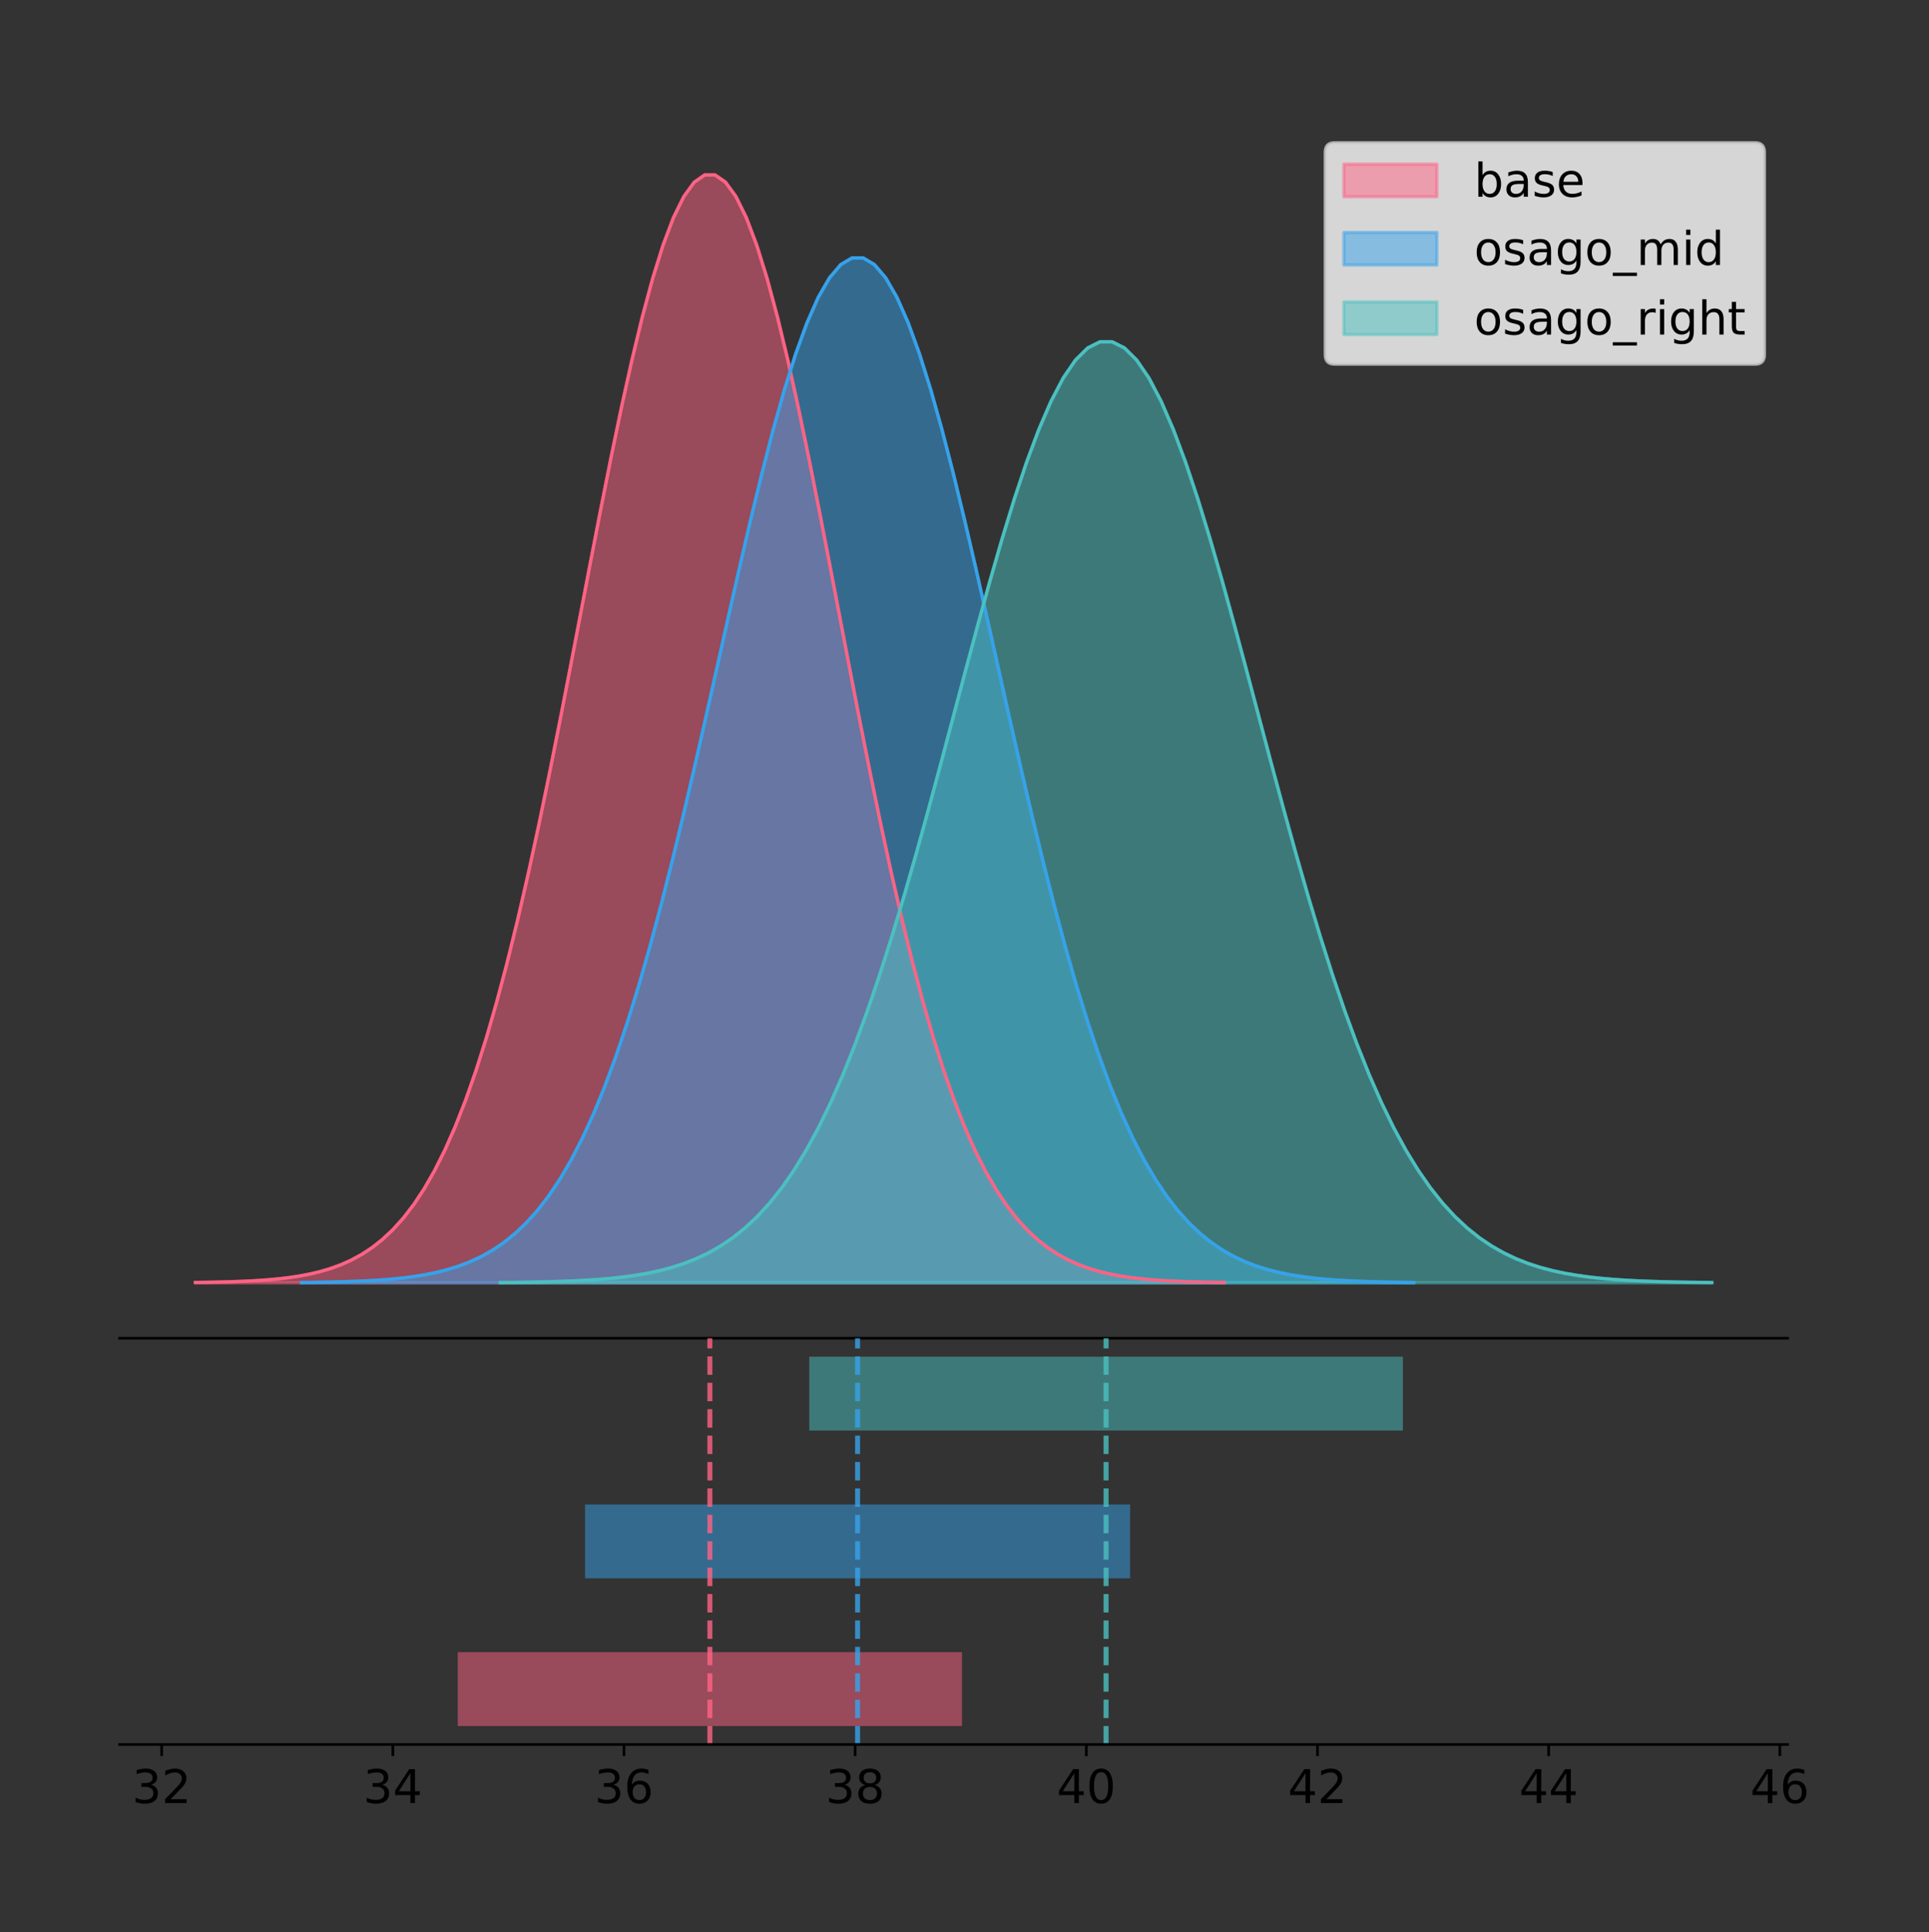 <?xml version="1.0" encoding="utf-8" standalone="no"?>
<!DOCTYPE svg PUBLIC "-//W3C//DTD SVG 1.1//EN"
  "http://www.w3.org/Graphics/SVG/1.1/DTD/svg11.dtd">
<!-- Created with matplotlib (https://matplotlib.org/) -->
<svg height="581.789pt" version="1.1" viewBox="0 0 580.768 581.789" width="580.768pt" xmlns="http://www.w3.org/2000/svg" xmlns:xlink="http://www.w3.org/1999/xlink">
 <rect x="0" y="0" width="580.768" height="581.789" fill="#333333" stroke="none"/>
 <defs>
  <style type="text/css">
*{stroke-linecap:butt;stroke-linejoin:round;}
  </style>
 </defs>
 <g id="figure_1">
  <g id="patch_1">
   <path d="M 0 581.789 
L 580.768 581.789 
L 580.768 0 
L 0 0 
z
" style="fill:none;"/>
  </g>
  <g id="axes_1">
   <g id="patch_2">
    <path d="M 36 402.93 
L 538.2 402.93 
L 538.2 36 
L 36 36 
z
" style="fill:none;"/>
   </g>
   <g id="PolyCollection_1">
    <defs>
     <path d="M 58.827 -195.538 
L 58.827 -195.65 
L 61.957 -195.692 
L 65.086 -195.749 
L 68.215 -195.825 
L 71.344 -195.925 
L 74.473 -196.058 
L 77.603 -196.23 
L 80.732 -196.455 
L 83.861 -196.744 
L 86.99 -197.115 
L 90.12 -197.585 
L 93.249 -198.179 
L 96.378 -198.923 
L 99.507 -199.848 
L 102.636 -200.99 
L 105.766 -202.39 
L 108.895 -204.093 
L 112.024 -206.151 
L 115.153 -208.617 
L 118.283 -211.552 
L 121.412 -215.017 
L 124.541 -219.078 
L 127.67 -223.801 
L 130.8 -229.25 
L 133.929 -235.488 
L 137.058 -242.572 
L 140.187 -250.552 
L 143.316 -259.468 
L 146.446 -269.344 
L 149.575 -280.192 
L 152.704 -292.002 
L 155.833 -304.744 
L 158.963 -318.365 
L 162.092 -332.786 
L 165.221 -347.901 
L 168.35 -363.58 
L 171.479 -379.667 
L 174.609 -395.98 
L 177.738 -412.318 
L 180.867 -428.462 
L 183.996 -444.18 
L 187.126 -459.23 
L 190.255 -473.372 
L 193.384 -486.366 
L 196.513 -497.987 
L 199.643 -508.025 
L 202.772 -516.294 
L 205.901 -522.64 
L 209.03 -526.94 
L 212.159 -529.111 
L 215.289 -529.111 
L 218.418 -526.94 
L 221.547 -522.64 
L 224.676 -516.294 
L 227.806 -508.025 
L 230.935 -497.987 
L 234.064 -486.366 
L 237.193 -473.372 
L 240.323 -459.23 
L 243.452 -444.18 
L 246.581 -428.462 
L 249.71 -412.318 
L 252.839 -395.98 
L 255.969 -379.667 
L 259.098 -363.58 
L 262.227 -347.901 
L 265.356 -332.786 
L 268.486 -318.365 
L 271.615 -304.744 
L 274.744 -292.002 
L 277.873 -280.192 
L 281.002 -269.344 
L 284.132 -259.468 
L 287.261 -250.552 
L 290.39 -242.572 
L 293.519 -235.488 
L 296.649 -229.25 
L 299.778 -223.801 
L 302.907 -219.078 
L 306.036 -215.017 
L 309.166 -211.552 
L 312.295 -208.617 
L 315.424 -206.151 
L 318.553 -204.093 
L 321.682 -202.39 
L 324.812 -200.99 
L 327.941 -199.848 
L 331.07 -198.923 
L 334.199 -198.179 
L 337.329 -197.585 
L 340.458 -197.115 
L 343.587 -196.744 
L 346.716 -196.455 
L 349.846 -196.23 
L 352.975 -196.058 
L 356.104 -195.925 
L 359.233 -195.825 
L 362.362 -195.749 
L 365.492 -195.692 
L 368.621 -195.65 
L 368.621 -195.538 
L 368.621 -195.538 
L 365.492 -195.538 
L 362.362 -195.538 
L 359.233 -195.538 
L 356.104 -195.538 
L 352.975 -195.538 
L 349.846 -195.538 
L 346.716 -195.538 
L 343.587 -195.538 
L 340.458 -195.538 
L 337.329 -195.538 
L 334.199 -195.538 
L 331.07 -195.538 
L 327.941 -195.538 
L 324.812 -195.538 
L 321.682 -195.538 
L 318.553 -195.538 
L 315.424 -195.538 
L 312.295 -195.538 
L 309.166 -195.538 
L 306.036 -195.538 
L 302.907 -195.538 
L 299.778 -195.538 
L 296.649 -195.538 
L 293.519 -195.538 
L 290.39 -195.538 
L 287.261 -195.538 
L 284.132 -195.538 
L 281.002 -195.538 
L 277.873 -195.538 
L 274.744 -195.538 
L 271.615 -195.538 
L 268.486 -195.538 
L 265.356 -195.538 
L 262.227 -195.538 
L 259.098 -195.538 
L 255.969 -195.538 
L 252.839 -195.538 
L 249.71 -195.538 
L 246.581 -195.538 
L 243.452 -195.538 
L 240.323 -195.538 
L 237.193 -195.538 
L 234.064 -195.538 
L 230.935 -195.538 
L 227.806 -195.538 
L 224.676 -195.538 
L 221.547 -195.538 
L 218.418 -195.538 
L 215.289 -195.538 
L 212.159 -195.538 
L 209.03 -195.538 
L 205.901 -195.538 
L 202.772 -195.538 
L 199.643 -195.538 
L 196.513 -195.538 
L 193.384 -195.538 
L 190.255 -195.538 
L 187.126 -195.538 
L 183.996 -195.538 
L 180.867 -195.538 
L 177.738 -195.538 
L 174.609 -195.538 
L 171.479 -195.538 
L 168.35 -195.538 
L 165.221 -195.538 
L 162.092 -195.538 
L 158.963 -195.538 
L 155.833 -195.538 
L 152.704 -195.538 
L 149.575 -195.538 
L 146.446 -195.538 
L 143.316 -195.538 
L 140.187 -195.538 
L 137.058 -195.538 
L 133.929 -195.538 
L 130.8 -195.538 
L 127.67 -195.538 
L 124.541 -195.538 
L 121.412 -195.538 
L 118.283 -195.538 
L 115.153 -195.538 
L 112.024 -195.538 
L 108.895 -195.538 
L 105.766 -195.538 
L 102.636 -195.538 
L 99.507 -195.538 
L 96.378 -195.538 
L 93.249 -195.538 
L 90.12 -195.538 
L 86.99 -195.538 
L 83.861 -195.538 
L 80.732 -195.538 
L 77.603 -195.538 
L 74.473 -195.538 
L 71.344 -195.538 
L 68.215 -195.538 
L 65.086 -195.538 
L 61.957 -195.538 
L 58.827 -195.538 
z
" id="m08ca126b82" style="stroke:#ff6384;stroke-opacity:0.5;"/>
    </defs>
    <g clip-path="url(#pa1936fa9af)">
     <use style="fill:#ff6384;fill-opacity:0.5;stroke:#ff6384;stroke-opacity:0.5;" x="0" xlink:href="#m08ca126b82" y="581.789"/>
    </g>
   </g>
   <g id="PolyCollection_2">
    <defs>
     <path d="M 90.756 -195.538 
L 90.756 -195.642 
L 94.138 -195.681 
L 97.521 -195.733 
L 100.904 -195.803 
L 104.286 -195.896 
L 107.669 -196.019 
L 111.052 -196.179 
L 114.434 -196.386 
L 117.817 -196.654 
L 121.2 -196.997 
L 124.582 -197.432 
L 127.965 -197.981 
L 131.348 -198.669 
L 134.73 -199.525 
L 138.113 -200.582 
L 141.496 -201.877 
L 144.878 -203.452 
L 148.261 -205.356 
L 151.644 -207.637 
L 155.026 -210.352 
L 158.409 -213.558 
L 161.792 -217.314 
L 165.174 -221.683 
L 168.557 -226.724 
L 171.94 -232.495 
L 175.322 -239.048 
L 178.705 -246.431 
L 182.088 -254.678 
L 185.47 -263.815 
L 188.853 -273.85 
L 192.236 -284.775 
L 195.618 -296.563 
L 199.001 -309.163 
L 202.384 -322.503 
L 205.766 -336.486 
L 209.149 -350.99 
L 212.532 -365.872 
L 215.914 -380.963 
L 219.297 -396.077 
L 222.68 -411.011 
L 226.062 -425.551 
L 229.445 -439.474 
L 232.828 -452.556 
L 236.21 -464.577 
L 239.593 -475.327 
L 242.976 -484.613 
L 246.358 -492.263 
L 249.741 -498.133 
L 253.123 -502.111 
L 256.506 -504.119 
L 259.889 -504.119 
L 263.271 -502.111 
L 266.654 -498.133 
L 270.037 -492.263 
L 273.419 -484.613 
L 276.802 -475.327 
L 280.185 -464.577 
L 283.567 -452.556 
L 286.95 -439.474 
L 290.333 -425.551 
L 293.715 -411.011 
L 297.098 -396.077 
L 300.481 -380.963 
L 303.863 -365.872 
L 307.246 -350.99 
L 310.629 -336.486 
L 314.011 -322.503 
L 317.394 -309.163 
L 320.777 -296.563 
L 324.159 -284.775 
L 327.542 -273.85 
L 330.925 -263.815 
L 334.307 -254.678 
L 337.69 -246.431 
L 341.073 -239.048 
L 344.455 -232.495 
L 347.838 -226.724 
L 351.221 -221.683 
L 354.603 -217.314 
L 357.986 -213.558 
L 361.369 -210.352 
L 364.751 -207.637 
L 368.134 -205.356 
L 371.517 -203.452 
L 374.899 -201.877 
L 378.282 -200.582 
L 381.665 -199.525 
L 385.047 -198.669 
L 388.43 -197.981 
L 391.813 -197.432 
L 395.195 -196.997 
L 398.578 -196.654 
L 401.961 -196.386 
L 405.343 -196.179 
L 408.726 -196.019 
L 412.109 -195.896 
L 415.491 -195.803 
L 418.874 -195.733 
L 422.257 -195.681 
L 425.639 -195.642 
L 425.639 -195.538 
L 425.639 -195.538 
L 422.257 -195.538 
L 418.874 -195.538 
L 415.491 -195.538 
L 412.109 -195.538 
L 408.726 -195.538 
L 405.343 -195.538 
L 401.961 -195.538 
L 398.578 -195.538 
L 395.195 -195.538 
L 391.813 -195.538 
L 388.43 -195.538 
L 385.047 -195.538 
L 381.665 -195.538 
L 378.282 -195.538 
L 374.899 -195.538 
L 371.517 -195.538 
L 368.134 -195.538 
L 364.751 -195.538 
L 361.369 -195.538 
L 357.986 -195.538 
L 354.603 -195.538 
L 351.221 -195.538 
L 347.838 -195.538 
L 344.455 -195.538 
L 341.073 -195.538 
L 337.69 -195.538 
L 334.307 -195.538 
L 330.925 -195.538 
L 327.542 -195.538 
L 324.159 -195.538 
L 320.777 -195.538 
L 317.394 -195.538 
L 314.011 -195.538 
L 310.629 -195.538 
L 307.246 -195.538 
L 303.863 -195.538 
L 300.481 -195.538 
L 297.098 -195.538 
L 293.715 -195.538 
L 290.333 -195.538 
L 286.95 -195.538 
L 283.567 -195.538 
L 280.185 -195.538 
L 276.802 -195.538 
L 273.419 -195.538 
L 270.037 -195.538 
L 266.654 -195.538 
L 263.271 -195.538 
L 259.889 -195.538 
L 256.506 -195.538 
L 253.123 -195.538 
L 249.741 -195.538 
L 246.358 -195.538 
L 242.976 -195.538 
L 239.593 -195.538 
L 236.21 -195.538 
L 232.828 -195.538 
L 229.445 -195.538 
L 226.062 -195.538 
L 222.68 -195.538 
L 219.297 -195.538 
L 215.914 -195.538 
L 212.532 -195.538 
L 209.149 -195.538 
L 205.766 -195.538 
L 202.384 -195.538 
L 199.001 -195.538 
L 195.618 -195.538 
L 192.236 -195.538 
L 188.853 -195.538 
L 185.47 -195.538 
L 182.088 -195.538 
L 178.705 -195.538 
L 175.322 -195.538 
L 171.94 -195.538 
L 168.557 -195.538 
L 165.174 -195.538 
L 161.792 -195.538 
L 158.409 -195.538 
L 155.026 -195.538 
L 151.644 -195.538 
L 148.261 -195.538 
L 144.878 -195.538 
L 141.496 -195.538 
L 138.113 -195.538 
L 134.73 -195.538 
L 131.348 -195.538 
L 127.965 -195.538 
L 124.582 -195.538 
L 121.2 -195.538 
L 117.817 -195.538 
L 114.434 -195.538 
L 111.052 -195.538 
L 107.669 -195.538 
L 104.286 -195.538 
L 100.904 -195.538 
L 97.521 -195.538 
L 94.138 -195.538 
L 90.756 -195.538 
z
" id="m27707bb3d5" style="stroke:#36a2eb;stroke-opacity:0.5;"/>
    </defs>
    <g clip-path="url(#pa1936fa9af)">
     <use style="fill:#36a2eb;fill-opacity:0.5;stroke:#36a2eb;stroke-opacity:0.5;" x="0" xlink:href="#m27707bb3d5" y="581.789"/>
    </g>
   </g>
   <g id="PolyCollection_3">
    <defs>
     <path d="M 150.645 -195.538 
L 150.645 -195.633 
L 154.329 -195.669 
L 158.013 -195.717 
L 161.697 -195.782 
L 165.381 -195.867 
L 169.066 -195.979 
L 172.75 -196.126 
L 176.434 -196.317 
L 180.118 -196.563 
L 183.802 -196.877 
L 187.486 -197.277 
L 191.17 -197.781 
L 194.854 -198.413 
L 198.539 -199.199 
L 202.223 -200.169 
L 205.907 -201.358 
L 209.591 -202.805 
L 213.275 -204.552 
L 216.959 -206.647 
L 220.643 -209.14 
L 224.327 -212.083 
L 228.011 -215.533 
L 231.696 -219.544 
L 235.38 -224.172 
L 239.064 -229.471 
L 242.748 -235.488 
L 246.432 -242.266 
L 250.116 -249.839 
L 253.8 -258.228 
L 257.484 -267.442 
L 261.169 -277.473 
L 264.853 -288.296 
L 268.537 -299.865 
L 272.221 -312.114 
L 275.905 -324.953 
L 279.589 -338.27 
L 283.273 -351.934 
L 286.957 -365.79 
L 290.641 -379.668 
L 294.326 -393.38 
L 298.01 -406.73 
L 301.694 -419.514 
L 305.378 -431.525 
L 309.062 -442.562 
L 312.746 -452.433 
L 316.43 -460.959 
L 320.114 -467.983 
L 323.799 -473.373 
L 327.483 -477.025 
L 331.167 -478.869 
L 334.851 -478.869 
L 338.535 -477.025 
L 342.219 -473.373 
L 345.903 -467.983 
L 349.587 -460.959 
L 353.272 -452.433 
L 356.956 -442.562 
L 360.64 -431.525 
L 364.324 -419.514 
L 368.008 -406.73 
L 371.692 -393.38 
L 375.376 -379.668 
L 379.06 -365.79 
L 382.744 -351.934 
L 386.429 -338.27 
L 390.113 -324.953 
L 393.797 -312.114 
L 397.481 -299.865 
L 401.165 -288.296 
L 404.849 -277.473 
L 408.533 -267.442 
L 412.217 -258.228 
L 415.902 -249.839 
L 419.586 -242.266 
L 423.27 -235.488 
L 426.954 -229.471 
L 430.638 -224.172 
L 434.322 -219.544 
L 438.006 -215.533 
L 441.69 -212.083 
L 445.374 -209.14 
L 449.059 -206.647 
L 452.743 -204.552 
L 456.427 -202.805 
L 460.111 -201.358 
L 463.795 -200.169 
L 467.479 -199.199 
L 471.163 -198.413 
L 474.847 -197.781 
L 478.532 -197.277 
L 482.216 -196.877 
L 485.9 -196.563 
L 489.584 -196.317 
L 493.268 -196.126 
L 496.952 -195.979 
L 500.636 -195.867 
L 504.32 -195.782 
L 508.004 -195.717 
L 511.689 -195.669 
L 515.373 -195.633 
L 515.373 -195.538 
L 515.373 -195.538 
L 511.689 -195.538 
L 508.004 -195.538 
L 504.32 -195.538 
L 500.636 -195.538 
L 496.952 -195.538 
L 493.268 -195.538 
L 489.584 -195.538 
L 485.9 -195.538 
L 482.216 -195.538 
L 478.532 -195.538 
L 474.847 -195.538 
L 471.163 -195.538 
L 467.479 -195.538 
L 463.795 -195.538 
L 460.111 -195.538 
L 456.427 -195.538 
L 452.743 -195.538 
L 449.059 -195.538 
L 445.374 -195.538 
L 441.69 -195.538 
L 438.006 -195.538 
L 434.322 -195.538 
L 430.638 -195.538 
L 426.954 -195.538 
L 423.27 -195.538 
L 419.586 -195.538 
L 415.902 -195.538 
L 412.217 -195.538 
L 408.533 -195.538 
L 404.849 -195.538 
L 401.165 -195.538 
L 397.481 -195.538 
L 393.797 -195.538 
L 390.113 -195.538 
L 386.429 -195.538 
L 382.744 -195.538 
L 379.06 -195.538 
L 375.376 -195.538 
L 371.692 -195.538 
L 368.008 -195.538 
L 364.324 -195.538 
L 360.64 -195.538 
L 356.956 -195.538 
L 353.272 -195.538 
L 349.587 -195.538 
L 345.903 -195.538 
L 342.219 -195.538 
L 338.535 -195.538 
L 334.851 -195.538 
L 331.167 -195.538 
L 327.483 -195.538 
L 323.799 -195.538 
L 320.114 -195.538 
L 316.43 -195.538 
L 312.746 -195.538 
L 309.062 -195.538 
L 305.378 -195.538 
L 301.694 -195.538 
L 298.01 -195.538 
L 294.326 -195.538 
L 290.641 -195.538 
L 286.957 -195.538 
L 283.273 -195.538 
L 279.589 -195.538 
L 275.905 -195.538 
L 272.221 -195.538 
L 268.537 -195.538 
L 264.853 -195.538 
L 261.169 -195.538 
L 257.484 -195.538 
L 253.8 -195.538 
L 250.116 -195.538 
L 246.432 -195.538 
L 242.748 -195.538 
L 239.064 -195.538 
L 235.38 -195.538 
L 231.696 -195.538 
L 228.011 -195.538 
L 224.327 -195.538 
L 220.643 -195.538 
L 216.959 -195.538 
L 213.275 -195.538 
L 209.591 -195.538 
L 205.907 -195.538 
L 202.223 -195.538 
L 198.539 -195.538 
L 194.854 -195.538 
L 191.17 -195.538 
L 187.486 -195.538 
L 183.802 -195.538 
L 180.118 -195.538 
L 176.434 -195.538 
L 172.75 -195.538 
L 169.066 -195.538 
L 165.381 -195.538 
L 161.697 -195.538 
L 158.013 -195.538 
L 154.329 -195.538 
L 150.645 -195.538 
z
" id="m0aa0b2d260" style="stroke:#4bc0c0;stroke-opacity:0.5;"/>
    </defs>
    <g clip-path="url(#pa1936fa9af)">
     <use style="fill:#4bc0c0;fill-opacity:0.5;stroke:#4bc0c0;stroke-opacity:0.5;" x="0" xlink:href="#m0aa0b2d260" y="581.789"/>
    </g>
   </g>
   <g id="line2d_1">
    <path clip-path="url(#pa1936fa9af)" d="M 58.827 386.139 
L 61.957 386.097 
L 65.086 386.04 
L 68.215 385.965 
L 71.344 385.864 
L 74.473 385.732 
L 77.603 385.559 
L 80.732 385.334 
L 83.861 385.045 
L 86.99 384.675 
L 90.12 384.204 
L 93.249 383.61 
L 96.378 382.867 
L 99.507 381.941 
L 102.636 380.799 
L 105.766 379.399 
L 108.895 377.696 
L 112.024 375.639 
L 115.153 373.172 
L 118.283 370.238 
L 121.412 366.772 
L 124.541 362.711 
L 127.67 357.989 
L 130.8 352.539 
L 133.929 346.301 
L 137.058 339.217 
L 140.187 331.237 
L 143.316 322.322 
L 146.446 312.445 
L 149.575 301.597 
L 152.704 289.787 
L 155.833 277.045 
L 158.963 263.424 
L 162.092 249.004 
L 165.221 233.888 
L 168.35 218.209 
L 171.479 202.123 
L 174.609 185.809 
L 177.738 169.471 
L 180.867 153.327 
L 183.996 137.61 
L 187.126 122.559 
L 190.255 108.418 
L 193.384 95.423 
L 196.513 83.803 
L 199.643 73.765 
L 202.772 65.495 
L 205.901 59.15 
L 209.03 54.85 
L 212.159 52.679 
L 215.289 52.679 
L 218.418 54.85 
L 221.547 59.15 
L 224.676 65.495 
L 227.806 73.765 
L 230.935 83.803 
L 234.064 95.423 
L 237.193 108.418 
L 240.323 122.559 
L 243.452 137.61 
L 246.581 153.327 
L 249.71 169.471 
L 252.839 185.809 
L 255.969 202.123 
L 259.098 218.209 
L 262.227 233.888 
L 265.356 249.004 
L 268.486 263.424 
L 271.615 277.045 
L 274.744 289.787 
L 277.873 301.597 
L 281.002 312.445 
L 284.132 322.322 
L 287.261 331.237 
L 290.39 339.217 
L 293.519 346.301 
L 296.649 352.539 
L 299.778 357.989 
L 302.907 362.711 
L 306.036 366.772 
L 309.166 370.238 
L 312.295 373.172 
L 315.424 375.639 
L 318.553 377.696 
L 321.682 379.399 
L 324.812 380.799 
L 327.941 381.941 
L 331.07 382.867 
L 334.199 383.61 
L 337.329 384.204 
L 340.458 384.675 
L 343.587 385.045 
L 346.716 385.334 
L 349.846 385.559 
L 352.975 385.732 
L 356.104 385.864 
L 359.233 385.965 
L 362.362 386.04 
L 365.492 386.097 
L 368.621 386.139 
" style="fill:none;stroke:#ff6384;stroke-linecap:square;"/>
   </g>
   <g id="line2d_2">
    <path clip-path="url(#pa1936fa9af)" d="M 90.756 386.148 
L 94.138 386.109 
L 97.521 386.056 
L 100.904 385.986 
L 104.286 385.893 
L 107.669 385.771 
L 111.052 385.611 
L 114.434 385.403 
L 117.817 385.135 
L 121.2 384.793 
L 124.582 384.357 
L 127.965 383.808 
L 131.348 383.12 
L 134.73 382.264 
L 138.113 381.208 
L 141.496 379.913 
L 144.878 378.337 
L 148.261 376.434 
L 151.644 374.152 
L 155.026 371.438 
L 158.409 368.232 
L 161.792 364.475 
L 165.174 360.106 
L 168.557 355.065 
L 171.94 349.294 
L 175.322 342.741 
L 178.705 335.359 
L 182.088 327.111 
L 185.47 317.975 
L 188.853 307.94 
L 192.236 297.014 
L 195.618 285.227 
L 199.001 272.626 
L 202.384 259.286 
L 205.766 245.303 
L 209.149 230.799 
L 212.532 215.918 
L 215.914 200.827 
L 219.297 185.713 
L 222.68 170.778 
L 226.062 156.238 
L 229.445 142.315 
L 232.828 129.233 
L 236.21 117.213 
L 239.593 106.463 
L 242.976 97.177 
L 246.358 89.527 
L 249.741 83.657 
L 253.123 79.679 
L 256.506 77.67 
L 259.889 77.67 
L 263.271 79.679 
L 266.654 83.657 
L 270.037 89.527 
L 273.419 97.177 
L 276.802 106.463 
L 280.185 117.213 
L 283.567 129.233 
L 286.95 142.315 
L 290.333 156.238 
L 293.715 170.778 
L 297.098 185.713 
L 300.481 200.827 
L 303.863 215.918 
L 307.246 230.799 
L 310.629 245.303 
L 314.011 259.286 
L 317.394 272.626 
L 320.777 285.227 
L 324.159 297.014 
L 327.542 307.94 
L 330.925 317.975 
L 334.307 327.111 
L 337.69 335.359 
L 341.073 342.741 
L 344.455 349.294 
L 347.838 355.065 
L 351.221 360.106 
L 354.603 364.475 
L 357.986 368.232 
L 361.369 371.438 
L 364.751 374.152 
L 368.134 376.434 
L 371.517 378.337 
L 374.899 379.913 
L 378.282 381.208 
L 381.665 382.264 
L 385.047 383.12 
L 388.43 383.808 
L 391.813 384.357 
L 395.195 384.793 
L 398.578 385.135 
L 401.961 385.403 
L 405.343 385.611 
L 408.726 385.771 
L 412.109 385.893 
L 415.491 385.986 
L 418.874 386.056 
L 422.257 386.109 
L 425.639 386.148 
" style="fill:none;stroke:#36a2eb;stroke-linecap:square;"/>
   </g>
   <g id="line2d_3">
    <path clip-path="url(#pa1936fa9af)" d="M 150.645 386.156 
L 154.329 386.12 
L 158.013 386.072 
L 161.697 386.008 
L 165.381 385.922 
L 169.066 385.81 
L 172.75 385.663 
L 176.434 385.473 
L 180.118 385.227 
L 183.802 384.912 
L 187.486 384.512 
L 191.17 384.008 
L 194.854 383.376 
L 198.539 382.591 
L 202.223 381.62 
L 205.907 380.431 
L 209.591 378.985 
L 213.275 377.237 
L 216.959 375.142 
L 220.643 372.65 
L 224.327 369.706 
L 228.011 366.257 
L 231.696 362.246 
L 235.38 357.617 
L 239.064 352.319 
L 242.748 346.301 
L 246.432 339.523 
L 250.116 331.951 
L 253.8 323.562 
L 257.484 314.348 
L 261.169 304.316 
L 264.853 293.493 
L 268.537 281.924 
L 272.221 269.675 
L 275.905 256.837 
L 279.589 243.519 
L 283.273 229.855 
L 286.957 215.999 
L 290.641 202.122 
L 294.326 188.409 
L 298.01 175.059 
L 301.694 162.276 
L 305.378 150.264 
L 309.062 139.227 
L 312.746 129.356 
L 316.43 120.831 
L 320.114 113.806 
L 323.799 108.417 
L 327.483 104.764 
L 331.167 102.92 
L 334.851 102.92 
L 338.535 104.764 
L 342.219 108.417 
L 345.903 113.806 
L 349.587 120.831 
L 353.272 129.356 
L 356.956 139.227 
L 360.64 150.264 
L 364.324 162.276 
L 368.008 175.059 
L 371.692 188.409 
L 375.376 202.122 
L 379.06 215.999 
L 382.744 229.855 
L 386.429 243.519 
L 390.113 256.837 
L 393.797 269.675 
L 397.481 281.924 
L 401.165 293.493 
L 404.849 304.316 
L 408.533 314.348 
L 412.217 323.562 
L 415.902 331.951 
L 419.586 339.523 
L 423.27 346.301 
L 426.954 352.319 
L 430.638 357.617 
L 434.322 362.246 
L 438.006 366.257 
L 441.69 369.706 
L 445.374 372.65 
L 449.059 375.142 
L 452.743 377.237 
L 456.427 378.985 
L 460.111 380.431 
L 463.795 381.62 
L 467.479 382.591 
L 471.163 383.376 
L 474.847 384.008 
L 478.532 384.512 
L 482.216 384.912 
L 485.9 385.227 
L 489.584 385.473 
L 493.268 385.663 
L 496.952 385.81 
L 500.636 385.922 
L 504.32 386.008 
L 508.004 386.072 
L 511.689 386.12 
L 515.373 386.156 
" style="fill:none;stroke:#4bc0c0;stroke-linecap:square;"/>
   </g>
   <g id="patch_3">
    <path d="M 36 402.93 
L 538.2 402.93 
" style="fill:none;stroke:#000000;stroke-linecap:square;stroke-linejoin:miter;stroke-width:0.8;"/>
   </g>
   <g id="legend_1">
    <g id="patch_4">
     <path d="M 401.814 109.627 
L 528.4 109.627 
Q 531.2 109.627 531.2 106.827 
L 531.2 45.8 
Q 531.2 43 528.4 43 
L 401.814 43 
Q 399.014 43 399.014 45.8 
L 399.014 106.827 
Q 399.014 109.627 401.814 109.627 
z
" style="fill:#ffffff;opacity:0.8;stroke:#cccccc;stroke-linejoin:miter;"/>
    </g>
    <g id="patch_5">
     <path d="M 404.614 59.238 
L 432.614 59.238 
L 432.614 49.438 
L 404.614 49.438 
z
" style="fill:#ff6384;opacity:0.5;stroke:#ff6384;stroke-linejoin:miter;"/>
    </g>
    <g id="text_1">
     <!-- base -->
     <defs>
      <path d="M 48.688 27.297 
Q 48.688 37.203 44.609 42.844 
Q 40.531 48.484 33.406 48.484 
Q 26.266 48.484 22.188 42.844 
Q 18.109 37.203 18.109 27.297 
Q 18.109 17.391 22.188 11.75 
Q 26.266 6.109 33.406 6.109 
Q 40.531 6.109 44.609 11.75 
Q 48.688 17.391 48.688 27.297 
z
M 18.109 46.391 
Q 20.953 51.266 25.266 53.625 
Q 29.594 56 35.594 56 
Q 45.562 56 51.781 48.094 
Q 58.016 40.188 58.016 27.297 
Q 58.016 14.406 51.781 6.484 
Q 45.562 -1.422 35.594 -1.422 
Q 29.594 -1.422 25.266 0.953 
Q 20.953 3.328 18.109 8.203 
L 18.109 0 
L 9.078 0 
L 9.078 75.984 
L 18.109 75.984 
z
" id="DejaVuSans-98"/>
      <path d="M 34.281 27.484 
Q 23.391 27.484 19.188 25 
Q 14.984 22.516 14.984 16.5 
Q 14.984 11.719 18.141 8.906 
Q 21.297 6.109 26.703 6.109 
Q 34.188 6.109 38.703 11.406 
Q 43.219 16.703 43.219 25.484 
L 43.219 27.484 
z
M 52.203 31.203 
L 52.203 0 
L 43.219 0 
L 43.219 8.297 
Q 40.141 3.328 35.547 0.953 
Q 30.953 -1.422 24.312 -1.422 
Q 15.922 -1.422 10.953 3.297 
Q 6 8.016 6 15.922 
Q 6 25.141 12.172 29.828 
Q 18.359 34.516 30.609 34.516 
L 43.219 34.516 
L 43.219 35.406 
Q 43.219 41.609 39.141 45 
Q 35.062 48.391 27.688 48.391 
Q 23 48.391 18.547 47.266 
Q 14.109 46.141 10.016 43.891 
L 10.016 52.203 
Q 14.938 54.109 19.578 55.047 
Q 24.219 56 28.609 56 
Q 40.484 56 46.344 49.844 
Q 52.203 43.703 52.203 31.203 
z
" id="DejaVuSans-97"/>
      <path d="M 44.281 53.078 
L 44.281 44.578 
Q 40.484 46.531 36.375 47.5 
Q 32.281 48.484 27.875 48.484 
Q 21.188 48.484 17.844 46.438 
Q 14.5 44.391 14.5 40.281 
Q 14.5 37.156 16.891 35.375 
Q 19.281 33.594 26.516 31.984 
L 29.594 31.297 
Q 39.156 29.25 43.188 25.516 
Q 47.219 21.781 47.219 15.094 
Q 47.219 7.469 41.188 3.016 
Q 35.156 -1.422 24.609 -1.422 
Q 20.219 -1.422 15.453 -0.562 
Q 10.688 0.297 5.422 2 
L 5.422 11.281 
Q 10.406 8.688 15.234 7.391 
Q 20.062 6.109 24.812 6.109 
Q 31.156 6.109 34.562 8.281 
Q 37.984 10.453 37.984 14.406 
Q 37.984 18.062 35.516 20.016 
Q 33.062 21.969 24.703 23.781 
L 21.578 24.516 
Q 13.234 26.266 9.516 29.906 
Q 5.812 33.547 5.812 39.891 
Q 5.812 47.609 11.281 51.797 
Q 16.75 56 26.812 56 
Q 31.781 56 36.172 55.266 
Q 40.578 54.547 44.281 53.078 
z
" id="DejaVuSans-115"/>
      <path d="M 56.203 29.594 
L 56.203 25.203 
L 14.891 25.203 
Q 15.484 15.922 20.484 11.062 
Q 25.484 6.203 34.422 6.203 
Q 39.594 6.203 44.453 7.469 
Q 49.312 8.734 54.109 11.281 
L 54.109 2.781 
Q 49.266 0.734 44.188 -0.344 
Q 39.109 -1.422 33.891 -1.422 
Q 20.797 -1.422 13.156 6.188 
Q 5.516 13.812 5.516 26.812 
Q 5.516 40.234 12.766 48.109 
Q 20.016 56 32.328 56 
Q 43.359 56 49.781 48.891 
Q 56.203 41.797 56.203 29.594 
z
M 47.219 32.234 
Q 47.125 39.594 43.094 43.984 
Q 39.062 48.391 32.422 48.391 
Q 24.906 48.391 20.391 44.141 
Q 15.875 39.891 15.188 32.172 
z
" id="DejaVuSans-101"/>
     </defs>
     <g transform="translate(443.814 59.238)scale(0.14 -0.14)">
      <use xlink:href="#DejaVuSans-98"/>
      <use x="63.477" xlink:href="#DejaVuSans-97"/>
      <use x="124.756" xlink:href="#DejaVuSans-115"/>
      <use x="176.855" xlink:href="#DejaVuSans-101"/>
     </g>
    </g>
    <g id="patch_6">
     <path d="M 404.614 79.787 
L 432.614 79.787 
L 432.614 69.987 
L 404.614 69.987 
z
" style="fill:#36a2eb;opacity:0.5;stroke:#36a2eb;stroke-linejoin:miter;"/>
    </g>
    <g id="text_2">
     <!-- osago_mid -->
     <defs>
      <path d="M 30.609 48.391 
Q 23.391 48.391 19.188 42.75 
Q 14.984 37.109 14.984 27.297 
Q 14.984 17.484 19.156 11.844 
Q 23.344 6.203 30.609 6.203 
Q 37.797 6.203 41.984 11.859 
Q 46.188 17.531 46.188 27.297 
Q 46.188 37.016 41.984 42.703 
Q 37.797 48.391 30.609 48.391 
z
M 30.609 56 
Q 42.328 56 49.016 48.375 
Q 55.719 40.766 55.719 27.297 
Q 55.719 13.875 49.016 6.219 
Q 42.328 -1.422 30.609 -1.422 
Q 18.844 -1.422 12.172 6.219 
Q 5.516 13.875 5.516 27.297 
Q 5.516 40.766 12.172 48.375 
Q 18.844 56 30.609 56 
z
" id="DejaVuSans-111"/>
      <path d="M 45.406 27.984 
Q 45.406 37.75 41.375 43.109 
Q 37.359 48.484 30.078 48.484 
Q 22.859 48.484 18.828 43.109 
Q 14.797 37.75 14.797 27.984 
Q 14.797 18.266 18.828 12.891 
Q 22.859 7.516 30.078 7.516 
Q 37.359 7.516 41.375 12.891 
Q 45.406 18.266 45.406 27.984 
z
M 54.391 6.781 
Q 54.391 -7.172 48.188 -13.984 
Q 42 -20.797 29.203 -20.797 
Q 24.469 -20.797 20.266 -20.094 
Q 16.062 -19.391 12.109 -17.922 
L 12.109 -9.188 
Q 16.062 -11.328 19.922 -12.344 
Q 23.781 -13.375 27.781 -13.375 
Q 36.625 -13.375 41.016 -8.766 
Q 45.406 -4.156 45.406 5.172 
L 45.406 9.625 
Q 42.625 4.781 38.281 2.391 
Q 33.938 0 27.875 0 
Q 17.828 0 11.672 7.656 
Q 5.516 15.328 5.516 27.984 
Q 5.516 40.672 11.672 48.328 
Q 17.828 56 27.875 56 
Q 33.938 56 38.281 53.609 
Q 42.625 51.219 45.406 46.391 
L 45.406 54.688 
L 54.391 54.688 
z
" id="DejaVuSans-103"/>
      <path d="M 50.984 -16.609 
L 50.984 -23.578 
L -0.984 -23.578 
L -0.984 -16.609 
z
" id="DejaVuSans-95"/>
      <path d="M 52 44.188 
Q 55.375 50.25 60.062 53.125 
Q 64.75 56 71.094 56 
Q 79.641 56 84.281 50.016 
Q 88.922 44.047 88.922 33.016 
L 88.922 0 
L 79.891 0 
L 79.891 32.719 
Q 79.891 40.578 77.094 44.375 
Q 74.312 48.188 68.609 48.188 
Q 61.625 48.188 57.562 43.547 
Q 53.516 38.922 53.516 30.906 
L 53.516 0 
L 44.484 0 
L 44.484 32.719 
Q 44.484 40.625 41.703 44.406 
Q 38.922 48.188 33.109 48.188 
Q 26.219 48.188 22.156 43.531 
Q 18.109 38.875 18.109 30.906 
L 18.109 0 
L 9.078 0 
L 9.078 54.688 
L 18.109 54.688 
L 18.109 46.188 
Q 21.188 51.219 25.484 53.609 
Q 29.781 56 35.688 56 
Q 41.656 56 45.828 52.969 
Q 50 49.953 52 44.188 
z
" id="DejaVuSans-109"/>
      <path d="M 9.422 54.688 
L 18.406 54.688 
L 18.406 0 
L 9.422 0 
z
M 9.422 75.984 
L 18.406 75.984 
L 18.406 64.594 
L 9.422 64.594 
z
" id="DejaVuSans-105"/>
      <path d="M 45.406 46.391 
L 45.406 75.984 
L 54.391 75.984 
L 54.391 0 
L 45.406 0 
L 45.406 8.203 
Q 42.578 3.328 38.25 0.953 
Q 33.938 -1.422 27.875 -1.422 
Q 17.969 -1.422 11.734 6.484 
Q 5.516 14.406 5.516 27.297 
Q 5.516 40.188 11.734 48.094 
Q 17.969 56 27.875 56 
Q 33.938 56 38.25 53.625 
Q 42.578 51.266 45.406 46.391 
z
M 14.797 27.297 
Q 14.797 17.391 18.875 11.75 
Q 22.953 6.109 30.078 6.109 
Q 37.203 6.109 41.297 11.75 
Q 45.406 17.391 45.406 27.297 
Q 45.406 37.203 41.297 42.844 
Q 37.203 48.484 30.078 48.484 
Q 22.953 48.484 18.875 42.844 
Q 14.797 37.203 14.797 27.297 
z
" id="DejaVuSans-100"/>
     </defs>
     <g transform="translate(443.814 79.787)scale(0.14 -0.14)">
      <use xlink:href="#DejaVuSans-111"/>
      <use x="61.182" xlink:href="#DejaVuSans-115"/>
      <use x="113.281" xlink:href="#DejaVuSans-97"/>
      <use x="174.561" xlink:href="#DejaVuSans-103"/>
      <use x="238.037" xlink:href="#DejaVuSans-111"/>
      <use x="299.219" xlink:href="#DejaVuSans-95"/>
      <use x="349.219" xlink:href="#DejaVuSans-109"/>
      <use x="446.631" xlink:href="#DejaVuSans-105"/>
      <use x="474.414" xlink:href="#DejaVuSans-100"/>
     </g>
    </g>
    <g id="patch_7">
     <path d="M 404.614 100.726 
L 432.614 100.726 
L 432.614 90.926 
L 404.614 90.926 
z
" style="fill:#4bc0c0;opacity:0.5;stroke:#4bc0c0;stroke-linejoin:miter;"/>
    </g>
    <g id="text_3">
     <!-- osago_right -->
     <defs>
      <path d="M 41.109 46.297 
Q 39.594 47.172 37.812 47.578 
Q 36.031 48 33.891 48 
Q 26.266 48 22.188 43.047 
Q 18.109 38.094 18.109 28.812 
L 18.109 0 
L 9.078 0 
L 9.078 54.688 
L 18.109 54.688 
L 18.109 46.188 
Q 20.953 51.172 25.484 53.578 
Q 30.031 56 36.531 56 
Q 37.453 56 38.578 55.875 
Q 39.703 55.766 41.062 55.516 
z
" id="DejaVuSans-114"/>
      <path d="M 54.891 33.016 
L 54.891 0 
L 45.906 0 
L 45.906 32.719 
Q 45.906 40.484 42.875 44.328 
Q 39.844 48.188 33.797 48.188 
Q 26.516 48.188 22.312 43.547 
Q 18.109 38.922 18.109 30.906 
L 18.109 0 
L 9.078 0 
L 9.078 75.984 
L 18.109 75.984 
L 18.109 46.188 
Q 21.344 51.125 25.703 53.562 
Q 30.078 56 35.797 56 
Q 45.219 56 50.047 50.172 
Q 54.891 44.344 54.891 33.016 
z
" id="DejaVuSans-104"/>
      <path d="M 18.312 70.219 
L 18.312 54.688 
L 36.812 54.688 
L 36.812 47.703 
L 18.312 47.703 
L 18.312 18.016 
Q 18.312 11.328 20.141 9.422 
Q 21.969 7.516 27.594 7.516 
L 36.812 7.516 
L 36.812 0 
L 27.594 0 
Q 17.188 0 13.234 3.875 
Q 9.281 7.766 9.281 18.016 
L 9.281 47.703 
L 2.688 47.703 
L 2.688 54.688 
L 9.281 54.688 
L 9.281 70.219 
z
" id="DejaVuSans-116"/>
     </defs>
     <g transform="translate(443.814 100.726)scale(0.14 -0.14)">
      <use xlink:href="#DejaVuSans-111"/>
      <use x="61.182" xlink:href="#DejaVuSans-115"/>
      <use x="113.281" xlink:href="#DejaVuSans-97"/>
      <use x="174.561" xlink:href="#DejaVuSans-103"/>
      <use x="238.037" xlink:href="#DejaVuSans-111"/>
      <use x="299.219" xlink:href="#DejaVuSans-95"/>
      <use x="349.219" xlink:href="#DejaVuSans-114"/>
      <use x="390.332" xlink:href="#DejaVuSans-105"/>
      <use x="418.115" xlink:href="#DejaVuSans-103"/>
      <use x="481.592" xlink:href="#DejaVuSans-104"/>
      <use x="544.971" xlink:href="#DejaVuSans-116"/>
     </g>
    </g>
   </g>
  </g>
  <g id="axes_2">
   <g id="patch_8">
    <path d="M 36 525.24 
L 538.2 525.24 
L 538.2 402.93 
L 36 402.93 
z
" style="fill:none;"/>
   </g>
   <g id="patch_9">
    <path clip-path="url(#p273287ff72)" d="M 137.825 519.68 
L 289.624 519.68 
L 289.624 497.442 
L 137.825 497.442 
z
" style="fill:#ff6384;opacity:0.5;"/>
   </g>
   <g id="patch_10">
    <path clip-path="url(#p273287ff72)" d="M 176.151 475.204 
L 340.244 475.204 
L 340.244 452.966 
L 176.151 452.966 
z
" style="fill:#36a2eb;opacity:0.5;"/>
   </g>
   <g id="patch_11">
    <path clip-path="url(#p273287ff72)" d="M 243.651 430.728 
L 422.367 430.728 
L 422.367 408.49 
L 243.651 408.49 
z
" style="fill:#4bc0c0;opacity:0.5;"/>
   </g>
   <g id="matplotlib.axis_1">
    <g id="xtick_1">
     <g id="line2d_4">
      <defs>
       <path d="M 0 0 
L 0 3.5 
" id="m6a1ec94086" style="stroke:#000000;stroke-width:0.8;"/>
      </defs>
      <g>
       <use style="stroke:#000000;stroke-width:0.8;" x="48.671" xlink:href="#m6a1ec94086" y="525.24"/>
      </g>
     </g>
     <g id="text_4">
      <!-- 32 -->
      <defs>
       <path d="M 40.578 39.312 
Q 47.656 37.797 51.625 33 
Q 55.609 28.219 55.609 21.188 
Q 55.609 10.406 48.188 4.484 
Q 40.766 -1.422 27.094 -1.422 
Q 22.516 -1.422 17.656 -0.516 
Q 12.797 0.391 7.625 2.203 
L 7.625 11.719 
Q 11.719 9.328 16.594 8.109 
Q 21.484 6.891 26.812 6.891 
Q 36.078 6.891 40.938 10.547 
Q 45.797 14.203 45.797 21.188 
Q 45.797 27.641 41.281 31.266 
Q 36.766 34.906 28.719 34.906 
L 20.219 34.906 
L 20.219 43.016 
L 29.109 43.016 
Q 36.375 43.016 40.234 45.922 
Q 44.094 48.828 44.094 54.297 
Q 44.094 59.906 40.109 62.906 
Q 36.141 65.922 28.719 65.922 
Q 24.656 65.922 20.016 65.031 
Q 15.375 64.156 9.812 62.312 
L 9.812 71.094 
Q 15.438 72.656 20.344 73.438 
Q 25.25 74.219 29.594 74.219 
Q 40.828 74.219 47.359 69.109 
Q 53.906 64.016 53.906 55.328 
Q 53.906 49.266 50.438 45.094 
Q 46.969 40.922 40.578 39.312 
z
" id="DejaVuSans-51"/>
       <path d="M 19.188 8.297 
L 53.609 8.297 
L 53.609 0 
L 7.328 0 
L 7.328 8.297 
Q 12.938 14.109 22.625 23.891 
Q 32.328 33.688 34.812 36.531 
Q 39.547 41.844 41.422 45.531 
Q 43.312 49.219 43.312 52.781 
Q 43.312 58.594 39.234 62.25 
Q 35.156 65.922 28.609 65.922 
Q 23.969 65.922 18.812 64.312 
Q 13.672 62.703 7.812 59.422 
L 7.812 69.391 
Q 13.766 71.781 18.938 73 
Q 24.125 74.219 28.422 74.219 
Q 39.75 74.219 46.484 68.547 
Q 53.219 62.891 53.219 53.422 
Q 53.219 48.922 51.531 44.891 
Q 49.859 40.875 45.406 35.406 
Q 44.188 33.984 37.641 27.219 
Q 31.109 20.453 19.188 8.297 
z
" id="DejaVuSans-50"/>
      </defs>
      <g transform="translate(39.764 542.878)scale(0.14 -0.14)">
       <use xlink:href="#DejaVuSans-51"/>
       <use x="63.623" xlink:href="#DejaVuSans-50"/>
      </g>
     </g>
    </g>
    <g id="xtick_2">
     <g id="line2d_5">
      <g>
       <use style="stroke:#000000;stroke-width:0.8;" x="118.27" xlink:href="#m6a1ec94086" y="525.24"/>
      </g>
     </g>
     <g id="text_5">
      <!-- 34 -->
      <defs>
       <path d="M 37.797 64.312 
L 12.891 25.391 
L 37.797 25.391 
z
M 35.203 72.906 
L 47.609 72.906 
L 47.609 25.391 
L 58.016 25.391 
L 58.016 17.188 
L 47.609 17.188 
L 47.609 0 
L 37.797 0 
L 37.797 17.188 
L 4.891 17.188 
L 4.891 26.703 
z
" id="DejaVuSans-52"/>
      </defs>
      <g transform="translate(109.362 542.878)scale(0.14 -0.14)">
       <use xlink:href="#DejaVuSans-51"/>
       <use x="63.623" xlink:href="#DejaVuSans-52"/>
      </g>
     </g>
    </g>
    <g id="xtick_3">
     <g id="line2d_6">
      <g>
       <use style="stroke:#000000;stroke-width:0.8;" x="187.868" xlink:href="#m6a1ec94086" y="525.24"/>
      </g>
     </g>
     <g id="text_6">
      <!-- 36 -->
      <defs>
       <path d="M 33.016 40.375 
Q 26.375 40.375 22.484 35.828 
Q 18.609 31.297 18.609 23.391 
Q 18.609 15.531 22.484 10.953 
Q 26.375 6.391 33.016 6.391 
Q 39.656 6.391 43.531 10.953 
Q 47.406 15.531 47.406 23.391 
Q 47.406 31.297 43.531 35.828 
Q 39.656 40.375 33.016 40.375 
z
M 52.594 71.297 
L 52.594 62.312 
Q 48.875 64.062 45.094 64.984 
Q 41.312 65.922 37.594 65.922 
Q 27.828 65.922 22.672 59.328 
Q 17.531 52.734 16.797 39.406 
Q 19.672 43.656 24.016 45.922 
Q 28.375 48.188 33.594 48.188 
Q 44.578 48.188 50.953 41.516 
Q 57.328 34.859 57.328 23.391 
Q 57.328 12.156 50.688 5.359 
Q 44.047 -1.422 33.016 -1.422 
Q 20.359 -1.422 13.672 8.266 
Q 6.984 17.969 6.984 36.375 
Q 6.984 53.656 15.188 63.938 
Q 23.391 74.219 37.203 74.219 
Q 40.922 74.219 44.703 73.484 
Q 48.484 72.75 52.594 71.297 
z
" id="DejaVuSans-54"/>
      </defs>
      <g transform="translate(178.961 542.878)scale(0.14 -0.14)">
       <use xlink:href="#DejaVuSans-51"/>
       <use x="63.623" xlink:href="#DejaVuSans-54"/>
      </g>
     </g>
    </g>
    <g id="xtick_4">
     <g id="line2d_7">
      <g>
       <use style="stroke:#000000;stroke-width:0.8;" x="257.467" xlink:href="#m6a1ec94086" y="525.24"/>
      </g>
     </g>
     <g id="text_7">
      <!-- 38 -->
      <defs>
       <path d="M 31.781 34.625 
Q 24.75 34.625 20.719 30.859 
Q 16.703 27.094 16.703 20.516 
Q 16.703 13.922 20.719 10.156 
Q 24.75 6.391 31.781 6.391 
Q 38.812 6.391 42.859 10.172 
Q 46.922 13.969 46.922 20.516 
Q 46.922 27.094 42.891 30.859 
Q 38.875 34.625 31.781 34.625 
z
M 21.922 38.812 
Q 15.578 40.375 12.031 44.719 
Q 8.5 49.078 8.5 55.328 
Q 8.5 64.062 14.719 69.141 
Q 20.953 74.219 31.781 74.219 
Q 42.672 74.219 48.875 69.141 
Q 55.078 64.062 55.078 55.328 
Q 55.078 49.078 51.531 44.719 
Q 48 40.375 41.703 38.812 
Q 48.828 37.156 52.797 32.312 
Q 56.781 27.484 56.781 20.516 
Q 56.781 9.906 50.312 4.234 
Q 43.844 -1.422 31.781 -1.422 
Q 19.734 -1.422 13.25 4.234 
Q 6.781 9.906 6.781 20.516 
Q 6.781 27.484 10.781 32.312 
Q 14.797 37.156 21.922 38.812 
z
M 18.312 54.391 
Q 18.312 48.734 21.844 45.562 
Q 25.391 42.391 31.781 42.391 
Q 38.141 42.391 41.719 45.562 
Q 45.312 48.734 45.312 54.391 
Q 45.312 60.062 41.719 63.234 
Q 38.141 66.406 31.781 66.406 
Q 25.391 66.406 21.844 63.234 
Q 18.312 60.062 18.312 54.391 
z
" id="DejaVuSans-56"/>
      </defs>
      <g transform="translate(248.559 542.878)scale(0.14 -0.14)">
       <use xlink:href="#DejaVuSans-51"/>
       <use x="63.623" xlink:href="#DejaVuSans-56"/>
      </g>
     </g>
    </g>
    <g id="xtick_5">
     <g id="line2d_8">
      <g>
       <use style="stroke:#000000;stroke-width:0.8;" x="327.065" xlink:href="#m6a1ec94086" y="525.24"/>
      </g>
     </g>
     <g id="text_8">
      <!-- 40 -->
      <defs>
       <path d="M 31.781 66.406 
Q 24.172 66.406 20.328 58.906 
Q 16.5 51.422 16.5 36.375 
Q 16.5 21.391 20.328 13.891 
Q 24.172 6.391 31.781 6.391 
Q 39.453 6.391 43.281 13.891 
Q 47.125 21.391 47.125 36.375 
Q 47.125 51.422 43.281 58.906 
Q 39.453 66.406 31.781 66.406 
z
M 31.781 74.219 
Q 44.047 74.219 50.516 64.516 
Q 56.984 54.828 56.984 36.375 
Q 56.984 17.969 50.516 8.266 
Q 44.047 -1.422 31.781 -1.422 
Q 19.531 -1.422 13.062 8.266 
Q 6.594 17.969 6.594 36.375 
Q 6.594 54.828 13.062 64.516 
Q 19.531 74.219 31.781 74.219 
z
" id="DejaVuSans-48"/>
      </defs>
      <g transform="translate(318.158 542.878)scale(0.14 -0.14)">
       <use xlink:href="#DejaVuSans-52"/>
       <use x="63.623" xlink:href="#DejaVuSans-48"/>
      </g>
     </g>
    </g>
    <g id="xtick_6">
     <g id="line2d_9">
      <g>
       <use style="stroke:#000000;stroke-width:0.8;" x="396.664" xlink:href="#m6a1ec94086" y="525.24"/>
      </g>
     </g>
     <g id="text_9">
      <!-- 42 -->
      <g transform="translate(387.756 542.878)scale(0.14 -0.14)">
       <use xlink:href="#DejaVuSans-52"/>
       <use x="63.623" xlink:href="#DejaVuSans-50"/>
      </g>
     </g>
    </g>
    <g id="xtick_7">
     <g id="line2d_10">
      <g>
       <use style="stroke:#000000;stroke-width:0.8;" x="466.262" xlink:href="#m6a1ec94086" y="525.24"/>
      </g>
     </g>
     <g id="text_10">
      <!-- 44 -->
      <g transform="translate(457.355 542.878)scale(0.14 -0.14)">
       <use xlink:href="#DejaVuSans-52"/>
       <use x="63.623" xlink:href="#DejaVuSans-52"/>
      </g>
     </g>
    </g>
    <g id="xtick_8">
     <g id="line2d_11">
      <g>
       <use style="stroke:#000000;stroke-width:0.8;" x="535.86" xlink:href="#m6a1ec94086" y="525.24"/>
      </g>
     </g>
     <g id="text_11">
      <!-- 46 -->
      <g transform="translate(526.953 542.878)scale(0.14 -0.14)">
       <use xlink:href="#DejaVuSans-52"/>
       <use x="63.623" xlink:href="#DejaVuSans-54"/>
      </g>
     </g>
    </g>
   </g>
   <g id="line2d_12">
    <path clip-path="url(#p273287ff72)" d="M 213.724 525.24 
L 213.724 402.93 
" style="fill:none;stroke:#ff6384;stroke-dasharray:5.55,2.4;stroke-dashoffset:0;stroke-opacity:0.8;stroke-width:1.5;"/>
   </g>
   <g id="line2d_13">
    <path clip-path="url(#p273287ff72)" d="M 258.197 525.24 
L 258.197 402.93 
" style="fill:none;stroke:#36a2eb;stroke-dasharray:5.55,2.4;stroke-dashoffset:0;stroke-opacity:0.8;stroke-width:1.5;"/>
   </g>
   <g id="line2d_14">
    <path clip-path="url(#p273287ff72)" d="M 333.009 525.24 
L 333.009 402.93 
" style="fill:none;stroke:#4bc0c0;stroke-dasharray:5.55,2.4;stroke-dashoffset:0;stroke-opacity:0.8;stroke-width:1.5;"/>
   </g>
   <g id="patch_12">
    <path d="M 36 525.24 
L 538.2 525.24 
" style="fill:none;stroke:#000000;stroke-linecap:square;stroke-linejoin:miter;stroke-width:0.8;"/>
   </g>
  </g>
 </g>
 <defs>
  <clipPath id="pa1936fa9af">
   <rect height="366.93" width="502.2" x="36" y="36"/>
  </clipPath>
  <clipPath id="p273287ff72">
   <rect height="122.31" width="502.2" x="36" y="402.93"/>
  </clipPath>
 </defs>
</svg>
